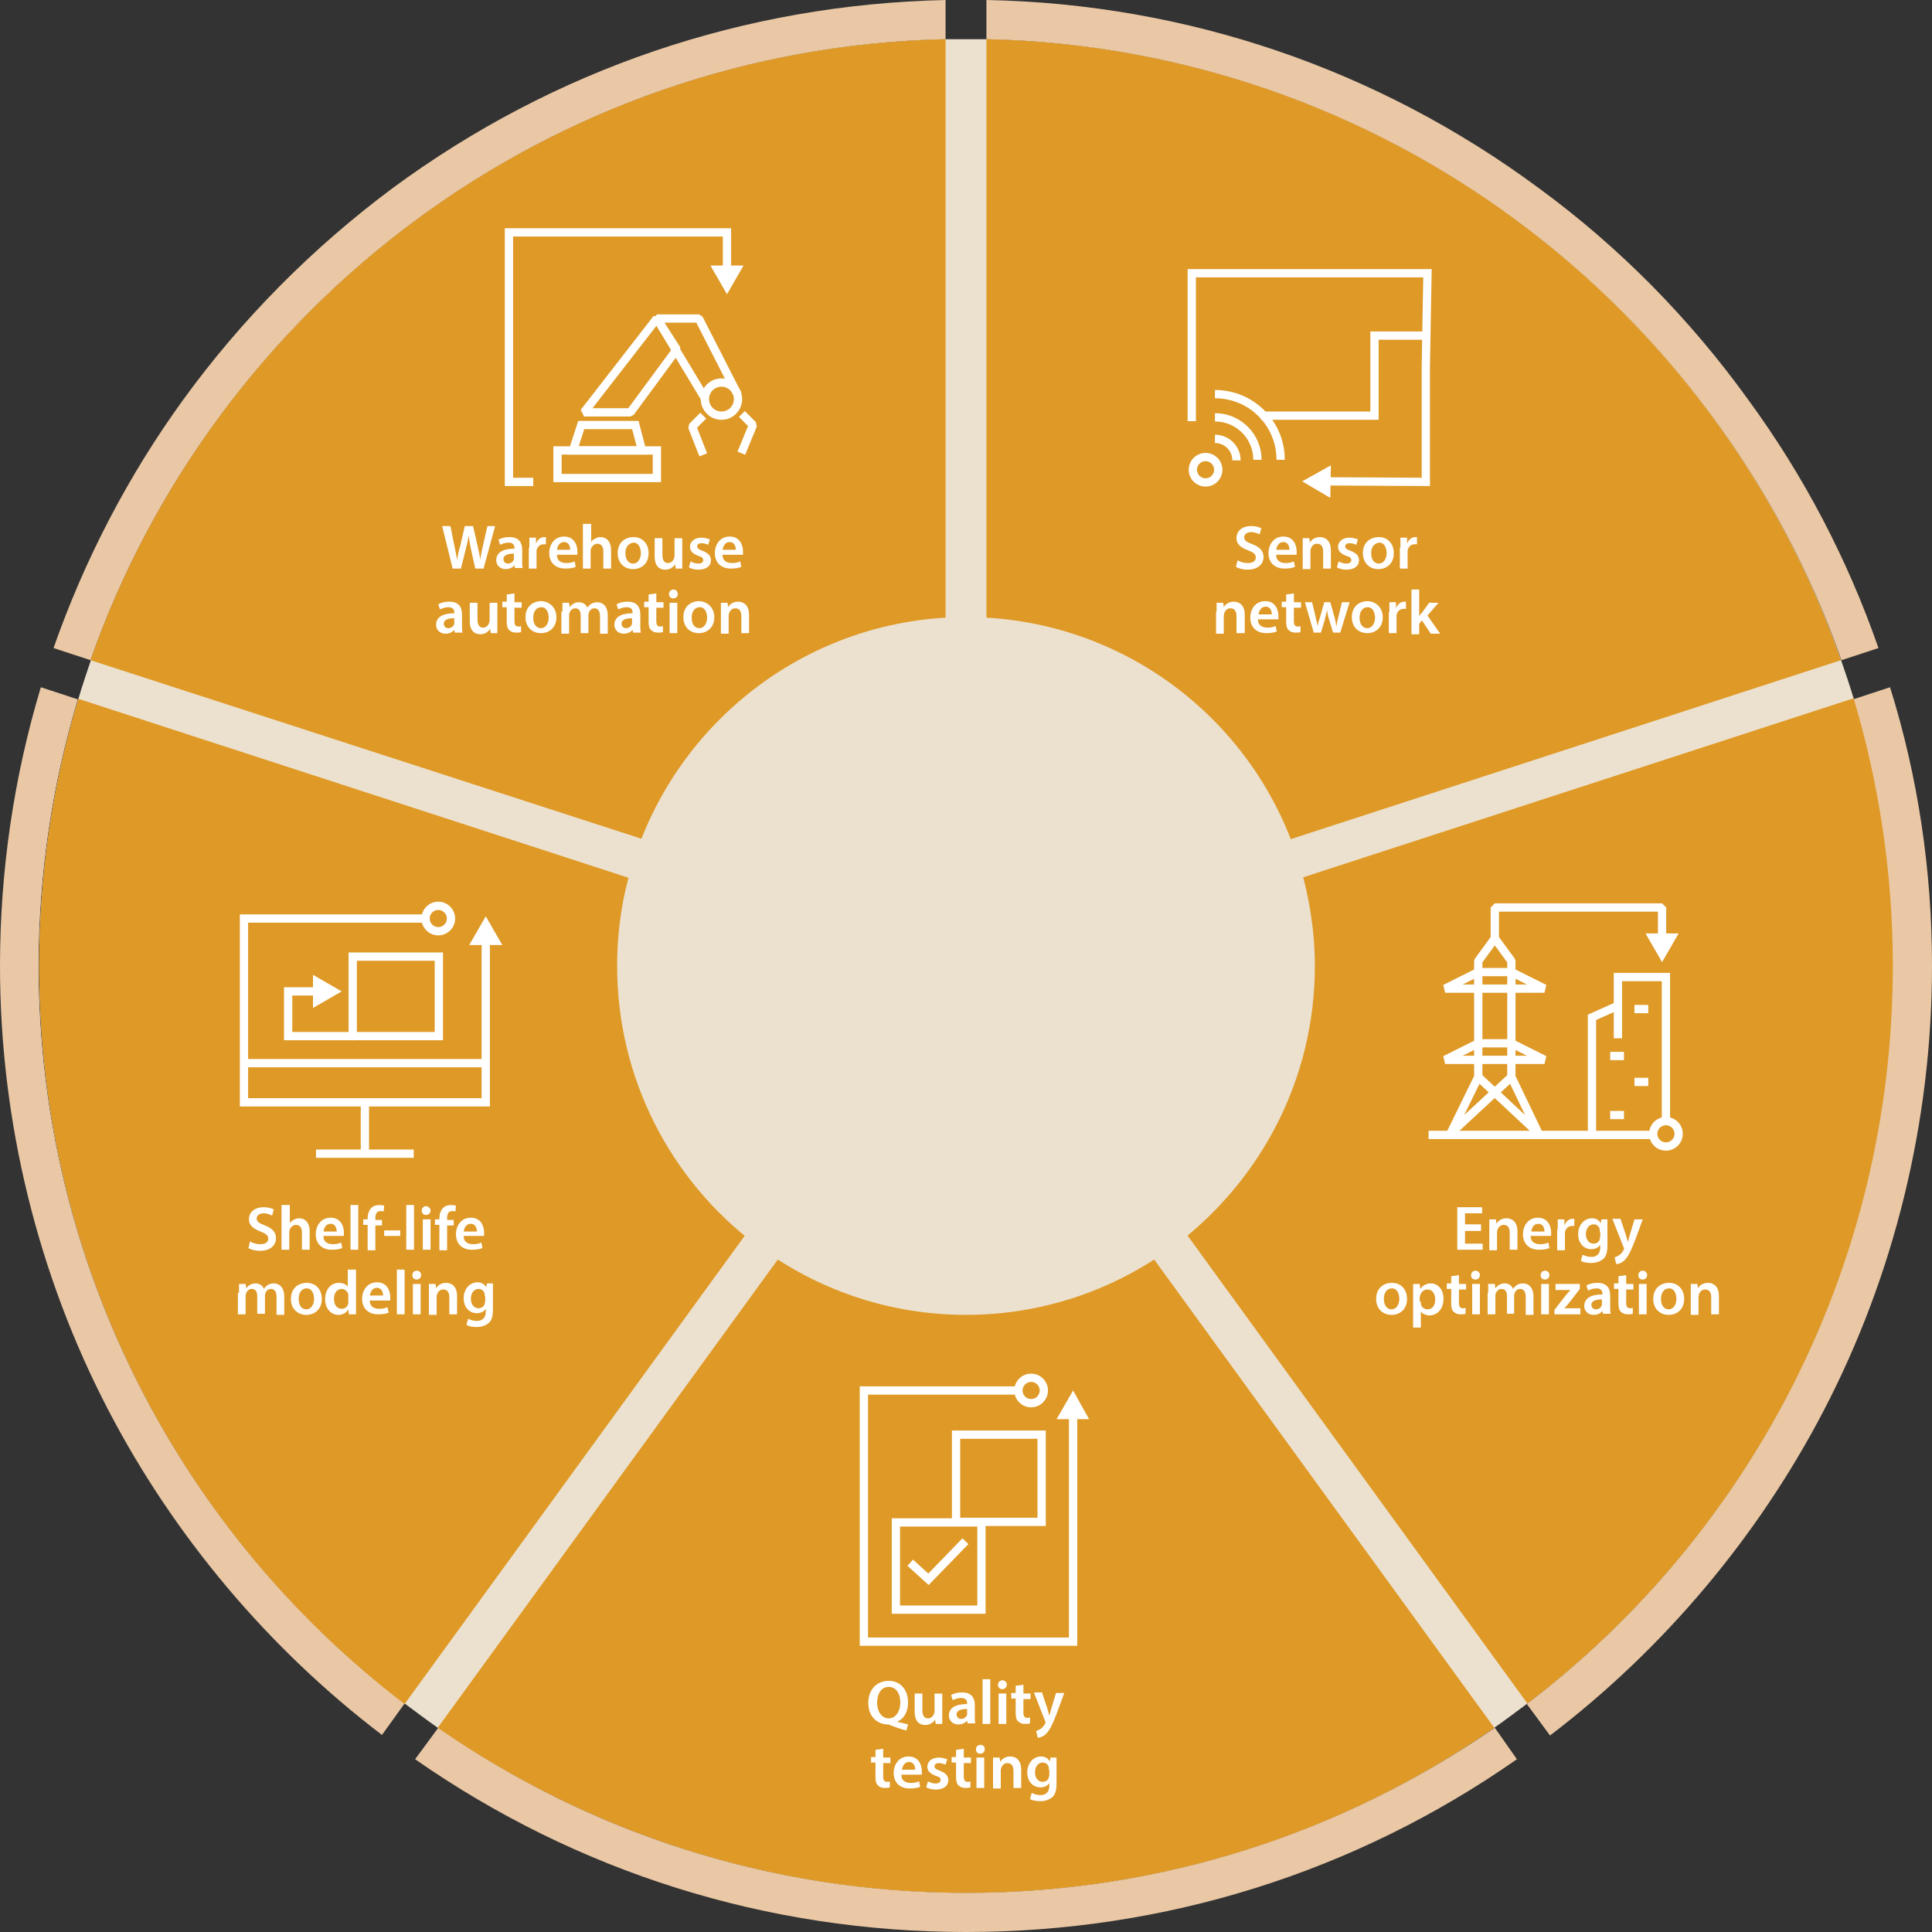 <?xml version="1.0" encoding="utf-8"?>
<!-- Generator: Adobe Illustrator 22.1.0, SVG Export Plug-In . SVG Version: 6.00 Build 0)  -->
<svg version="1.1" xmlns="http://www.w3.org/2000/svg" xmlns:xlink="http://www.w3.org/1999/xlink" x="0px" y="0px" width="350px"
	 height="350px" viewBox="0 0 350 350" style="enable-background:new 0 0 350 350;" xml:space="preserve">
<rect x="0" y="0" width="350" height="350" fill="#333333" stroke="none"/>
<style type="text/css">
	.st0{fill:#FCDDD6;}
	.st1{fill:#FBC2BA;}
	.st2{fill:#F16C51;}
	.st3{fill:#ECE1CE;}
	.st4{fill:#EAC8A5;}
	.st5{fill:#DF9926;}
	.st6{fill:#D8E7DA;}
	.st7{fill:#A8D7CD;}
	.st8{fill:#00B28F;}
	.st9{fill:#92D1FF;}
	.st10{fill:#0F9FFA;}
	.st11{fill:none;}
	.st12{fill:none;stroke:#FFFFFF;stroke-width:1.5;stroke-miterlimit:10;}
	.st13{display:none;}
	.st14{display:inline;}
	.st15{fill:none;stroke:#061838;stroke-width:0.589;stroke-miterlimit:10;}
	.st16{fill:none;stroke:#000000;stroke-width:0.14;stroke-miterlimit:10;}
	.st17{fill:none;stroke:#020204;stroke-width:0.216;stroke-miterlimit:10;}
	.st18{fill:none;stroke:#FFFFFF;stroke-width:1.5;stroke-linejoin:bevel;stroke-miterlimit:10;}
	.st19{fill:#FFFFFF;}
	.st20{fill:none;stroke:#FFFFFF;stroke-width:1.5;stroke-linecap:square;stroke-miterlimit:10;}
	.st21{fill:none;stroke:#FFFFFF;stroke-width:1.5;stroke-miterlimit:22.926;}
	.st22{fill:none;stroke:#FFFFFF;stroke-width:1.499;stroke-miterlimit:22.926;}
	.st23{fill:none;stroke:#FFFFFF;stroke-width:1.499;stroke-miterlimit:10;}
	.st24{fill:none;stroke:#FFFFFF;stroke-width:1.5;stroke-linecap:square;stroke-miterlimit:10;}
	.st25{fill:none;stroke:#FFFFFF;stroke-width:1.499;}
	.st26{fill:none;stroke:#FFFFFF;stroke-width:1.5;stroke-linecap:square;stroke-miterlimit:10;}
	.st27{fill:none;stroke:#FFFFFF;stroke-width:1.5;stroke-linejoin:bevel;}
	.st28{fill:none;stroke:#FFFFFF;stroke-width:1.5;stroke-miterlimit:10;stroke-dasharray:5,5;}
</style>
<g id="Layer_3">
	<path class="st3" d="M342.9,175c0,54.5-26,103-66.2,133.6c-2,1.5-4,3-6,4.4c-27.2,18.9-60.1,29.9-95.7,29.9
		c-35.6,0-68.5-11.1-95.7-29.9c-2-1.4-4-2.9-6-4.4C33.1,278,7.1,229.5,7.1,175c0-16.8,2.5-33.1,7.1-48.4c0.7-2.4,1.5-4.7,2.3-7.1
		C39,55.2,99.6,8.7,171.3,7.1c1.2,0,2.5,0,3.7,0c1.2,0,2.5,0,3.7,0c71.7,1.6,132.3,48,154.8,112.4c0.8,2.3,1.6,4.7,2.3,7v0
		C340.4,141.9,342.9,158.2,342.9,175z"/>
	<path class="st4" d="M171.3,0v7.1C99.6,8.7,39,55.2,16.4,119.6l-6.7-2.2c5.6-16,13.5-31.2,23.5-45c10.6-14.6,23.4-27.5,37.9-38.3
		C100.4,12.5,134.9,0.8,171.3,0z"/>
	<path class="st5" d="M171.3,7.1v117.3c-19.2,1.4-35.9,13.5-43.2,31.4L16.4,119.6C39,55.2,99.6,8.7,171.3,7.1z"/>
	<path class="st4" d="M340.3,117.4l-6.7,2.2C311,55.2,250.4,8.7,178.7,7.1V0c36.3,0.7,70.9,12.5,100.1,34.1
		c14.6,10.7,27.3,23.6,37.9,38.3C326.8,86.2,334.7,101.3,340.3,117.4z"/>
	<path class="st5" d="M333.5,119.6l-111.6,36.3c-7.3-17.9-24-30-43.2-31.4V7.1C250.4,8.7,311,55.2,333.5,119.6z"/>
	<path class="st4" d="M73.3,308.6l-4.1,5.7c-20.5-15.6-37.6-35.9-49.5-58.7C6.8,230.9,0,203,0,175c0-17.2,2.5-34.2,7.4-50.5l6.7,2.2
		c-4.6,15.3-7.1,31.6-7.1,48.4C7.1,229.5,33.1,278,73.3,308.6z"/>
	<path class="st5" d="M142.3,213.7l-69,95C33.1,278,7.1,229.5,7.1,175c0-16.8,2.5-33.1,7.1-48.4l111.6,36.3c-1,3.9-1.5,8-1.5,12.1
		C124.3,189.9,131,204.1,142.3,213.7z"/>
	<path class="st4" d="M274.8,318.7C245.5,339.2,211,350,175,350c-36,0-70.4-10.8-99.8-31.3l4.2-5.7c27.1,18.9,60.1,29.9,95.7,29.9
		c35.6,0,68.5-11.1,95.7-29.9L274.8,318.7z"/>
	<path class="st5" d="M270.7,313c-27.2,18.9-60.1,29.9-95.7,29.9c-35.6,0-68.5-11.1-95.7-29.9l69-95c8,5,17.2,7.6,26.7,7.6
		c9.5,0,18.7-2.6,26.7-7.6L270.7,313z"/>
	<path class="st4" d="M350,175c0,28.1-6.8,56-19.7,80.7c-11.9,22.8-29,43.1-49.5,58.7l-4.2-5.7c40.3-30.7,66.2-79.1,66.2-133.6
		c0-16.8-2.5-33.1-7.1-48.4v0l6.7-2.2C347.5,140.8,350,157.8,350,175z"/>
	<path class="st5" d="M342.9,175c0,54.5-26,103-66.2,133.6l-69-95c11.3-9.6,18-23.8,18-38.7c0-4.1-0.5-8.1-1.5-12.1l111.6-36.3
		C340.4,141.9,342.9,158.2,342.9,175z"/>
	<path class="st3" d="M238.2,175c0,20.5-9.8,38.7-24.9,50.3c-0.7,0.6-1.5,1.1-2.3,1.6c-10.2,7.1-22.6,11.3-36,11.3
		c-13.4,0-25.8-4.2-36-11.3c-0.8-0.5-1.5-1.1-2.3-1.6c-15.1-11.5-24.9-29.8-24.9-50.3c0-6.3,0.9-12.4,2.7-18.2
		c0.3-0.9,0.6-1.8,0.9-2.7c8.5-24.2,31.3-41.7,58.2-42.3c0.5,0,0.9,0,1.4,0c0.5,0,0.9,0,1.4,0c27,0.6,49.8,18.1,58.2,42.3
		c0.3,0.9,0.6,1.8,0.9,2.7v0C237.2,162.6,238.2,168.7,238.2,175z"/>
</g>
<g id="Layer_1" class="st13">
	<g class="st14">
		<rect x="81.8" y="27.3" class="st16" width="10" height="10"/>
		<rect x="91.8" y="27.3" class="st16" width="10" height="10"/>
		<rect x="101.8" y="27.3" class="st16" width="10" height="10"/>
		<rect x="111.8" y="27.3" class="st16" width="10" height="10"/>
		<rect x="121.8" y="27.3" class="st16" width="10" height="10"/>
		<rect x="131.8" y="27.3" class="st16" width="10" height="10"/>
		<rect x="81.8" y="37.3" class="st16" width="10" height="10"/>
		<rect x="91.8" y="37.3" class="st16" width="10" height="10"/>
		<rect x="101.8" y="37.3" class="st16" width="10" height="10"/>
		<rect x="111.8" y="37.3" class="st16" width="10" height="10"/>
		<rect x="121.8" y="37.3" class="st16" width="10" height="10"/>
		<rect x="131.8" y="37.3" class="st16" width="10" height="10"/>
		<rect x="81.8" y="47.3" class="st16" width="10" height="10"/>
		<rect x="91.8" y="47.3" class="st16" width="10" height="10"/>
		<rect x="101.8" y="47.3" class="st16" width="10" height="10"/>
		<rect x="111.8" y="47.3" class="st16" width="10" height="10"/>
		<rect x="121.8" y="47.3" class="st16" width="10" height="10"/>
		<rect x="131.8" y="47.3" class="st16" width="10" height="10"/>
		<rect x="81.8" y="57.3" class="st16" width="10" height="10"/>
		<rect x="91.8" y="57.3" class="st16" width="10" height="10"/>
		<rect x="101.8" y="57.3" class="st16" width="10" height="10"/>
		<rect x="111.8" y="57.3" class="st16" width="10" height="10"/>
		<rect x="121.8" y="57.3" class="st16" width="10" height="10"/>
		<rect x="131.8" y="57.3" class="st16" width="10" height="10"/>
		<rect x="81.8" y="67.3" class="st16" width="10" height="10"/>
		<rect x="91.8" y="67.3" class="st16" width="10" height="10"/>
		<rect x="101.8" y="67.3" class="st16" width="10" height="10"/>
		<rect x="111.8" y="67.3" class="st16" width="10" height="10"/>
		<rect x="121.8" y="67.3" class="st16" width="10" height="10"/>
		<rect x="131.8" y="67.3" class="st16" width="10" height="10"/>
		<rect x="81.8" y="77.3" class="st16" width="10" height="10"/>
		<rect x="91.8" y="77.3" class="st16" width="10" height="10"/>
		<rect x="101.8" y="77.3" class="st16" width="10" height="10"/>
		<rect x="111.8" y="77.3" class="st16" width="10" height="10"/>
		<rect x="121.8" y="77.3" class="st16" width="10" height="10"/>
		<rect x="131.8" y="77.3" class="st16" width="10" height="10"/>
		<rect x="81.8" y="87.3" class="st16" width="10" height="10"/>
		<rect x="91.8" y="87.3" class="st16" width="10" height="10"/>
		<rect x="101.8" y="87.3" class="st16" width="10" height="10"/>
		<rect x="111.8" y="87.3" class="st16" width="10" height="10"/>
		<rect x="121.8" y="87.3" class="st16" width="10" height="10"/>
		<rect x="131.8" y="87.3" class="st16" width="10" height="10"/>
	</g>
	<g class="st14">
		<rect x="207" y="27.3" class="st16" width="10" height="10"/>
		<rect x="217" y="27.3" class="st16" width="10" height="10"/>
		<rect x="227" y="27.3" class="st16" width="10" height="10"/>
		<rect x="237" y="27.3" class="st16" width="10" height="10"/>
		<rect x="247" y="27.3" class="st16" width="10" height="10"/>
		<rect x="257" y="27.3" class="st16" width="10" height="10"/>
		<rect x="207" y="37.3" class="st16" width="10" height="10"/>
		<rect x="217" y="37.3" class="st16" width="10" height="10"/>
		<rect x="227" y="37.3" class="st16" width="10" height="10"/>
		<rect x="237" y="37.3" class="st16" width="10" height="10"/>
		<rect x="247" y="37.3" class="st16" width="10" height="10"/>
		<rect x="257" y="37.3" class="st16" width="10" height="10"/>
		<rect x="207" y="47.3" class="st16" width="10" height="10"/>
		<rect x="217" y="47.3" class="st16" width="10" height="10"/>
		<rect x="227" y="47.3" class="st16" width="10" height="10"/>
		<rect x="237" y="47.3" class="st16" width="10" height="10"/>
		<rect x="247" y="47.3" class="st16" width="10" height="10"/>
		<rect x="257" y="47.3" class="st16" width="10" height="10"/>
		<rect x="207" y="57.3" class="st16" width="10" height="10"/>
		<rect x="217" y="57.3" class="st16" width="10" height="10"/>
		<rect x="227" y="57.3" class="st16" width="10" height="10"/>
		<rect x="237" y="57.3" class="st16" width="10" height="10"/>
		<rect x="247" y="57.3" class="st16" width="10" height="10"/>
		<rect x="257" y="57.3" class="st16" width="10" height="10"/>
		<rect x="207" y="67.3" class="st16" width="10" height="10"/>
		<rect x="217" y="67.3" class="st16" width="10" height="10"/>
		<rect x="227" y="67.3" class="st16" width="10" height="10"/>
		<rect x="237" y="67.3" class="st16" width="10" height="10"/>
		<rect x="247" y="67.3" class="st16" width="10" height="10"/>
		<rect x="257" y="67.3" class="st16" width="10" height="10"/>
		<rect x="207" y="77.3" class="st16" width="10" height="10"/>
		<rect x="217" y="77.3" class="st16" width="10" height="10"/>
		<rect x="227" y="77.3" class="st16" width="10" height="10"/>
		<rect x="237" y="77.3" class="st16" width="10" height="10"/>
		<rect x="247" y="77.3" class="st16" width="10" height="10"/>
		<rect x="257" y="77.3" class="st16" width="10" height="10"/>
		<rect x="207" y="87.3" class="st16" width="10" height="10"/>
		<rect x="217" y="87.3" class="st16" width="10" height="10"/>
		<rect x="227" y="87.3" class="st16" width="10" height="10"/>
		<rect x="237" y="87.3" class="st16" width="10" height="10"/>
		<rect x="247" y="87.3" class="st16" width="10" height="10"/>
		<rect x="257" y="87.3" class="st16" width="10" height="10"/>
	</g>
	<g class="st14">
		<rect x="38.6" y="157.6" class="st16" width="10" height="10"/>
		<rect x="48.6" y="157.6" class="st16" width="10" height="10"/>
		<rect x="58.6" y="157.6" class="st16" width="10" height="10"/>
		<rect x="68.6" y="157.6" class="st16" width="10" height="10"/>
		<rect x="78.6" y="157.6" class="st16" width="10" height="10"/>
		<rect x="88.6" y="157.6" class="st16" width="10" height="10"/>
		<rect x="38.6" y="167.6" class="st16" width="10" height="10"/>
		<rect x="48.6" y="167.6" class="st16" width="10" height="10"/>
		<rect x="58.6" y="167.6" class="st16" width="10" height="10"/>
		<rect x="68.6" y="167.6" class="st16" width="10" height="10"/>
		<rect x="78.6" y="167.6" class="st16" width="10" height="10"/>
		<rect x="88.6" y="167.6" class="st16" width="10" height="10"/>
		<rect x="38.6" y="177.6" class="st16" width="10" height="10"/>
		<rect x="48.6" y="177.6" class="st16" width="10" height="10"/>
		<rect x="58.6" y="177.6" class="st16" width="10" height="10"/>
		<rect x="68.6" y="177.6" class="st16" width="10" height="10"/>
		<rect x="78.6" y="177.6" class="st16" width="10" height="10"/>
		<rect x="88.6" y="177.6" class="st16" width="10" height="10"/>
		<rect x="38.6" y="187.6" class="st16" width="10" height="10"/>
		<rect x="48.6" y="187.6" class="st16" width="10" height="10"/>
		<rect x="58.6" y="187.6" class="st16" width="10" height="10"/>
		<rect x="68.6" y="187.6" class="st16" width="10" height="10"/>
		<rect x="78.6" y="187.6" class="st16" width="10" height="10"/>
		<rect x="88.6" y="187.6" class="st16" width="10" height="10"/>
		<rect x="38.6" y="197.6" class="st16" width="10" height="10"/>
		<rect x="48.6" y="197.6" class="st16" width="10" height="10"/>
		<rect x="58.6" y="197.6" class="st16" width="10" height="10"/>
		<rect x="68.6" y="197.6" class="st16" width="10" height="10"/>
		<rect x="78.6" y="197.6" class="st16" width="10" height="10"/>
		<rect x="88.6" y="197.6" class="st16" width="10" height="10"/>
		<rect x="38.6" y="207.6" class="st16" width="10" height="10"/>
		<rect x="48.6" y="207.6" class="st16" width="10" height="10"/>
		<rect x="58.6" y="207.6" class="st16" width="10" height="10"/>
		<rect x="68.6" y="207.6" class="st16" width="10" height="10"/>
		<rect x="78.6" y="207.6" class="st16" width="10" height="10"/>
		<rect x="88.6" y="207.6" class="st16" width="10" height="10"/>
		<rect x="38.6" y="217.6" class="st16" width="10" height="10"/>
		<rect x="48.6" y="217.6" class="st16" width="10" height="10"/>
		<rect x="58.6" y="217.6" class="st16" width="10" height="10"/>
		<rect x="68.6" y="217.6" class="st16" width="10" height="10"/>
		<rect x="78.6" y="217.6" class="st16" width="10" height="10"/>
		<rect x="88.6" y="217.6" class="st16" width="10" height="10"/>
	</g>
	<g class="st14">
		<rect x="251.1" y="157.6" class="st16" width="10" height="10"/>
		<rect x="261.1" y="157.6" class="st16" width="10" height="10"/>
		<rect x="271.1" y="157.6" class="st16" width="10" height="10"/>
		<rect x="281.1" y="157.6" class="st16" width="10" height="10"/>
		<rect x="291.1" y="157.6" class="st16" width="10" height="10"/>
		<rect x="301.1" y="157.6" class="st16" width="10" height="10"/>
		<rect x="251.1" y="167.6" class="st16" width="10" height="10"/>
		<rect x="261.1" y="167.6" class="st16" width="10" height="10"/>
		<rect x="271.1" y="167.6" class="st16" width="10" height="10"/>
		<rect x="281.1" y="167.6" class="st16" width="10" height="10"/>
		<rect x="291.1" y="167.6" class="st16" width="10" height="10"/>
		<rect x="301.1" y="167.6" class="st16" width="10" height="10"/>
		<rect x="251.1" y="177.6" class="st16" width="10" height="10"/>
		<rect x="261.1" y="177.6" class="st16" width="10" height="10"/>
		<rect x="271.1" y="177.6" class="st16" width="10" height="10"/>
		<rect x="281.1" y="177.6" class="st16" width="10" height="10"/>
		<rect x="291.1" y="177.6" class="st16" width="10" height="10"/>
		<rect x="301.1" y="177.6" class="st16" width="10" height="10"/>
		<rect x="251.1" y="187.6" class="st16" width="10" height="10"/>
		<rect x="261.1" y="187.6" class="st16" width="10" height="10"/>
		<rect x="271.1" y="187.6" class="st16" width="10" height="10"/>
		<rect x="281.1" y="187.6" class="st16" width="10" height="10"/>
		<rect x="291.1" y="187.6" class="st16" width="10" height="10"/>
		<rect x="301.1" y="187.6" class="st16" width="10" height="10"/>
		<rect x="251.1" y="197.6" class="st16" width="10" height="10"/>
		<rect x="261.1" y="197.6" class="st16" width="10" height="10"/>
		<rect x="271.1" y="197.6" class="st16" width="10" height="10"/>
		<rect x="281.1" y="197.6" class="st16" width="10" height="10"/>
		<rect x="291.1" y="197.6" class="st16" width="10" height="10"/>
		<rect x="301.1" y="197.6" class="st16" width="10" height="10"/>
		<rect x="251.1" y="207.6" class="st16" width="10" height="10"/>
		<rect x="261.1" y="207.6" class="st16" width="10" height="10"/>
		<rect x="271.1" y="207.6" class="st16" width="10" height="10"/>
		<rect x="281.1" y="207.6" class="st16" width="10" height="10"/>
		<rect x="291.1" y="207.6" class="st16" width="10" height="10"/>
		<rect x="301.1" y="207.6" class="st16" width="10" height="10"/>
		<rect x="251.1" y="217.6" class="st16" width="10" height="10"/>
		<rect x="261.1" y="217.6" class="st16" width="10" height="10"/>
		<rect x="271.1" y="217.6" class="st16" width="10" height="10"/>
		<rect x="281.1" y="217.6" class="st16" width="10" height="10"/>
		<rect x="291.1" y="217.6" class="st16" width="10" height="10"/>
		<rect x="301.1" y="217.6" class="st16" width="10" height="10"/>
	</g>
	<g class="st14">
		<rect x="142.1" y="242.3" class="st16" width="10" height="10"/>
		<rect x="152.1" y="242.3" class="st16" width="10" height="10"/>
		<rect x="162.1" y="242.3" class="st16" width="10" height="10"/>
		<rect x="172.1" y="242.3" class="st16" width="10" height="10"/>
		<rect x="182.1" y="242.3" class="st16" width="10" height="10"/>
		<rect x="192.1" y="242.3" class="st16" width="10" height="10"/>
		<rect x="142.1" y="252.3" class="st16" width="10" height="10"/>
		<rect x="152.1" y="252.3" class="st16" width="10" height="10"/>
		<rect x="162.1" y="252.3" class="st16" width="10" height="10"/>
		<rect x="172.1" y="252.3" class="st16" width="10" height="10"/>
		<rect x="182.1" y="252.3" class="st16" width="10" height="10"/>
		<rect x="192.1" y="252.3" class="st16" width="10" height="10"/>
		<rect x="142.1" y="262.3" class="st16" width="10" height="10"/>
		<rect x="152.1" y="262.3" class="st16" width="10" height="10"/>
		<rect x="162.1" y="262.3" class="st16" width="10" height="10"/>
		<rect x="172.1" y="262.3" class="st16" width="10" height="10"/>
		<rect x="182.1" y="262.3" class="st16" width="10" height="10"/>
		<rect x="192.1" y="262.3" class="st16" width="10" height="10"/>
		<rect x="142.1" y="272.3" class="st16" width="10" height="10"/>
		<rect x="152.1" y="272.3" class="st16" width="10" height="10"/>
		<rect x="162.1" y="272.3" class="st16" width="10" height="10"/>
		<rect x="172.1" y="272.3" class="st16" width="10" height="10"/>
		<rect x="182.1" y="272.3" class="st16" width="10" height="10"/>
		<rect x="192.1" y="272.3" class="st16" width="10" height="10"/>
		<rect x="142.1" y="282.3" class="st16" width="10" height="10"/>
		<rect x="152.1" y="282.3" class="st16" width="10" height="10"/>
		<rect x="162.1" y="282.3" class="st16" width="10" height="10"/>
		<rect x="172.1" y="282.3" class="st16" width="10" height="10"/>
		<rect x="182.1" y="282.3" class="st16" width="10" height="10"/>
		<rect x="192.1" y="282.3" class="st16" width="10" height="10"/>
		<rect x="142.1" y="292.3" class="st16" width="10" height="10"/>
		<rect x="152.1" y="292.3" class="st16" width="10" height="10"/>
		<rect x="162.1" y="292.3" class="st16" width="10" height="10"/>
		<rect x="172.1" y="292.3" class="st16" width="10" height="10"/>
		<rect x="182.1" y="292.3" class="st16" width="10" height="10"/>
		<rect x="192.1" y="292.3" class="st16" width="10" height="10"/>
		<rect x="142.1" y="302.3" class="st16" width="10" height="10"/>
		<rect x="152.1" y="302.3" class="st16" width="10" height="10"/>
		<rect x="162.1" y="302.3" class="st16" width="10" height="10"/>
		<rect x="172.1" y="302.3" class="st16" width="10" height="10"/>
		<rect x="182.1" y="302.3" class="st16" width="10" height="10"/>
		<rect x="192.1" y="302.3" class="st16" width="10" height="10"/>
	</g>
</g>
<g id="Layer_4">
	<g>
		<g>
			<path class="st19" d="M268.3,223h-2.9v2.3h3.2v1.1H264v-7.7h4.5v1.1h-3.1v2h2.9V223z"/>
			<path class="st19" d="M269.8,222.5c0-0.6,0-1.2,0-1.6h1.2l0.1,0.8h0c0.2-0.4,0.8-1,1.8-1c1,0,2,0.6,2,2.4v3.3h-1.4v-3.1
				c0-0.8-0.3-1.4-1.1-1.4c-0.6,0-0.9,0.4-1.1,0.8c0,0.1-0.1,0.3-0.1,0.5v3.3h-1.4V222.5z"/>
			<path class="st19" d="M277.3,224c0,1,0.8,1.4,1.7,1.4c0.6,0,1.1-0.1,1.5-0.3l0.2,1c-0.5,0.2-1.1,0.3-1.9,0.3
				c-1.8,0-2.9-1.1-2.9-2.8c0-1.5,0.9-3,2.7-3c1.8,0,2.4,1.5,2.4,2.7c0,0.3,0,0.5,0,0.6H277.3z M279.8,223.1c0-0.5-0.2-1.4-1.1-1.4
				c-0.9,0-1.2,0.8-1.3,1.4H279.8z"/>
			<path class="st19" d="M282.2,222.7c0-0.8,0-1.3,0-1.8h1.2l0,1.1h0c0.3-0.8,0.9-1.2,1.5-1.2c0.1,0,0.2,0,0.3,0v1.3
				c-0.1,0-0.2,0-0.4,0c-0.7,0-1.1,0.4-1.3,1.1c0,0.1,0,0.3,0,0.4v2.9h-1.4V222.7z"/>
			<path class="st19" d="M291.2,220.9c0,0.4,0,0.8,0,1.6v3.1c0,1.2-0.2,2-0.8,2.5c-0.6,0.5-1.4,0.7-2.1,0.7c-0.7,0-1.5-0.1-1.9-0.4
				l0.3-1.1c0.4,0.2,0.9,0.4,1.6,0.4c0.9,0,1.6-0.5,1.6-1.7v-0.5h0c-0.3,0.5-0.9,0.8-1.6,0.8c-1.4,0-2.4-1.1-2.4-2.7
				c0-1.8,1.2-2.9,2.5-2.9c0.8,0,1.3,0.4,1.6,0.9h0l0.1-0.7H291.2z M289.8,223.1c0-0.1,0-0.3,0-0.4c-0.1-0.5-0.5-0.9-1.1-0.9
				c-0.8,0-1.4,0.7-1.4,1.8c0,0.9,0.5,1.7,1.4,1.7c0.5,0,1-0.3,1.1-0.8c0-0.1,0.1-0.3,0.1-0.5V223.1z"/>
			<path class="st19" d="M293.6,220.9l1,3c0.1,0.3,0.2,0.8,0.3,1.1h0c0.1-0.3,0.2-0.7,0.3-1.1l0.9-3h1.5l-1.4,3.8
				c-0.8,2.1-1.3,3-1.9,3.6c-0.5,0.5-1.1,0.7-1.5,0.7l-0.3-1.2c0.2-0.1,0.5-0.2,0.8-0.4c0.3-0.2,0.6-0.5,0.8-0.9
				c0.1-0.1,0.1-0.2,0.1-0.3c0-0.1,0-0.1-0.1-0.3l-2-5.1H293.6z"/>
			<path class="st19" d="M254.9,235.3c0,2-1.4,2.9-2.8,2.9c-1.6,0-2.8-1.1-2.8-2.9c0-1.8,1.2-2.9,2.9-2.9
				C253.8,232.4,254.9,233.6,254.9,235.3z M250.7,235.3c0,1.1,0.5,1.9,1.4,1.9c0.8,0,1.4-0.8,1.4-1.9c0-0.9-0.4-1.9-1.3-1.9
				C251.1,233.4,250.7,234.4,250.7,235.3z"/>
			<path class="st19" d="M256,234.4c0-0.7,0-1.3,0-1.8h1.2l0.1,0.9h0c0.4-0.6,1.1-1,1.9-1c1.3,0,2.3,1.1,2.3,2.8c0,2-1.3,3-2.5,3
				c-0.7,0-1.3-0.3-1.6-0.7h0v2.9H256V234.4z M257.4,235.8c0,0.1,0,0.3,0,0.4c0.1,0.6,0.6,1,1.2,1c0.9,0,1.4-0.7,1.4-1.8
				c0-1-0.5-1.8-1.4-1.8c-0.6,0-1.1,0.4-1.3,1c0,0.1-0.1,0.2-0.1,0.4V235.8z"/>
			<path class="st19" d="M264.3,231v1.6h1.3v1h-1.3v2.4c0,0.7,0.2,1,0.7,1c0.2,0,0.4,0,0.5-0.1l0,1.1c-0.2,0.1-0.6,0.1-1,0.1
				c-0.5,0-0.9-0.2-1.2-0.5c-0.3-0.3-0.4-0.8-0.4-1.5v-2.6h-0.8v-1h0.8v-1.3L264.3,231z"/>
			<path class="st19" d="M268.1,231c0,0.4-0.3,0.8-0.8,0.8c-0.5,0-0.8-0.3-0.8-0.8c0-0.4,0.3-0.8,0.8-0.8
				C267.8,230.2,268.1,230.6,268.1,231z M266.7,238.1v-5.5h1.4v5.5H266.7z"/>
			<path class="st19" d="M269.6,234.2c0-0.6,0-1.2,0-1.6h1.2l0.1,0.8h0c0.3-0.4,0.8-0.9,1.7-0.9c0.7,0,1.3,0.4,1.5,1h0
				c0.2-0.3,0.4-0.5,0.7-0.7c0.3-0.2,0.7-0.3,1.1-0.3c0.9,0,1.9,0.6,1.9,2.4v3.3h-1.4V235c0-0.9-0.3-1.5-1-1.5c-0.5,0-0.8,0.3-1,0.7
				c0,0.1-0.1,0.3-0.1,0.5v3.3H273v-3.2c0-0.8-0.3-1.3-1-1.3c-0.5,0-0.9,0.4-1,0.8c-0.1,0.1-0.1,0.3-0.1,0.5v3.3h-1.4V234.2z"/>
			<path class="st19" d="M280.7,231c0,0.4-0.3,0.8-0.8,0.8c-0.5,0-0.8-0.3-0.8-0.8c0-0.4,0.3-0.8,0.8-0.8
				C280.4,230.2,280.7,230.6,280.7,231z M279.2,238.1v-5.5h1.4v5.5H279.2z"/>
			<path class="st19" d="M281.6,237.3l2.1-2.7c0.3-0.3,0.5-0.6,0.8-0.9v0h-2.7v-1.1h4.4v0.9l-2,2.6c-0.3,0.3-0.5,0.6-0.8,0.9v0h2.9
				v1.1h-4.7V237.3z"/>
			<path class="st19" d="M290.4,238.1l-0.1-0.6h0c-0.3,0.4-0.9,0.7-1.6,0.7c-1.1,0-1.7-0.8-1.7-1.6c0-1.4,1.2-2.1,3.3-2.1v-0.1
				c0-0.4-0.1-1-1.1-1c-0.5,0-1.1,0.2-1.5,0.4l-0.3-0.9c0.4-0.3,1.1-0.5,2-0.5c1.8,0,2.3,1.1,2.3,2.3v2c0,0.5,0,1,0.1,1.3H290.4z
				 M290.2,235.4c-1,0-1.9,0.2-1.9,1c0,0.5,0.4,0.8,0.8,0.8c0.6,0,1-0.4,1.1-0.8c0-0.1,0-0.2,0-0.3V235.4z"/>
			<path class="st19" d="M294.6,231v1.6h1.3v1h-1.3v2.4c0,0.7,0.2,1,0.7,1c0.2,0,0.4,0,0.5-0.1l0,1.1c-0.2,0.1-0.6,0.1-1,0.1
				c-0.5,0-0.9-0.2-1.2-0.5c-0.3-0.3-0.4-0.8-0.4-1.5v-2.6h-0.8v-1h0.8v-1.3L294.6,231z"/>
			<path class="st19" d="M298.4,231c0,0.4-0.3,0.8-0.8,0.8c-0.5,0-0.8-0.3-0.8-0.8c0-0.4,0.3-0.8,0.8-0.8
				C298.1,230.2,298.4,230.6,298.4,231z M296.9,238.1v-5.5h1.4v5.5H296.9z"/>
			<path class="st19" d="M305.1,235.3c0,2-1.4,2.9-2.8,2.9c-1.6,0-2.8-1.1-2.8-2.9c0-1.8,1.2-2.9,2.9-2.9
				C304,232.4,305.1,233.6,305.1,235.3z M300.9,235.3c0,1.1,0.5,1.9,1.4,1.9c0.8,0,1.4-0.8,1.4-1.9c0-0.9-0.4-1.9-1.3-1.9
				C301.3,233.4,300.9,234.4,300.9,235.3z"/>
			<path class="st19" d="M306.3,234.2c0-0.6,0-1.2,0-1.6h1.2l0.1,0.8h0c0.2-0.4,0.8-1,1.8-1c1,0,2,0.6,2,2.4v3.3h-1.4V235
				c0-0.8-0.3-1.4-1.1-1.4c-0.6,0-0.9,0.4-1.1,0.8c0,0.1-0.1,0.3-0.1,0.5v3.3h-1.4V234.2z"/>
		</g>
	</g>
	<g>
		<g>
			<path class="st19" d="M224.2,101.5c0.5,0.3,1.1,0.5,1.9,0.5c0.9,0,1.4-0.4,1.4-1c0-0.6-0.4-0.9-1.4-1.3c-1.3-0.5-2.1-1.1-2.1-2.2
				c0-1.3,1-2.2,2.7-2.2c0.8,0,1.4,0.2,1.8,0.4l-0.3,1.1c-0.3-0.1-0.8-0.4-1.5-0.4c-0.9,0-1.3,0.5-1.3,0.9c0,0.6,0.4,0.9,1.5,1.3
				c1.3,0.5,2,1.2,2,2.3c0,1.2-0.9,2.3-2.9,2.3c-0.8,0-1.6-0.2-2.1-0.5L224.2,101.5z"/>
			<path class="st19" d="M231.2,100.6c0,1,0.8,1.4,1.7,1.4c0.6,0,1.1-0.1,1.5-0.3l0.2,1c-0.5,0.2-1.1,0.3-1.9,0.3
				c-1.8,0-2.9-1.1-2.9-2.8c0-1.5,0.9-3,2.7-3c1.8,0,2.4,1.5,2.4,2.7c0,0.3,0,0.5,0,0.6H231.2z M233.6,99.6c0-0.5-0.2-1.4-1.1-1.4
				c-0.9,0-1.2,0.8-1.3,1.4H233.6z"/>
			<path class="st19" d="M236,99.1c0-0.6,0-1.2,0-1.6h1.2l0.1,0.8h0c0.2-0.4,0.8-1,1.8-1c1,0,2,0.6,2,2.4v3.3h-1.4v-3.1
				c0-0.8-0.3-1.4-1.1-1.4c-0.6,0-0.9,0.4-1.1,0.8c0,0.1-0.1,0.3-0.1,0.5v3.3H236V99.1z"/>
			<path class="st19" d="M242.5,101.7c0.3,0.2,0.9,0.4,1.4,0.4c0.6,0,0.9-0.3,0.9-0.6c0-0.4-0.2-0.6-0.9-0.8c-1.1-0.4-1.5-1-1.5-1.6
				c0-1,0.8-1.7,2.1-1.7c0.6,0,1.1,0.2,1.5,0.3l-0.3,1c-0.2-0.1-0.7-0.3-1.2-0.3c-0.5,0-0.8,0.2-0.8,0.6c0,0.4,0.3,0.5,1,0.8
				c1,0.4,1.5,0.9,1.5,1.7c0,1-0.8,1.7-2.3,1.7c-0.7,0-1.3-0.2-1.7-0.4L242.5,101.7z"/>
			<path class="st19" d="M252.5,100.2c0,2-1.4,2.9-2.8,2.9c-1.6,0-2.8-1.1-2.8-2.9c0-1.8,1.2-2.9,2.9-2.9
				C251.4,97.3,252.5,98.5,252.5,100.2z M248.4,100.2c0,1.1,0.5,1.9,1.4,1.9c0.8,0,1.4-0.8,1.4-1.9c0-0.9-0.4-1.9-1.3-1.9
				C248.8,98.4,248.4,99.3,248.4,100.2z"/>
			<path class="st19" d="M253.7,99.2c0-0.8,0-1.3,0-1.8h1.2l0,1.1h0c0.3-0.8,0.9-1.2,1.5-1.2c0.1,0,0.2,0,0.3,0v1.3
				c-0.1,0-0.2,0-0.4,0c-0.7,0-1.1,0.4-1.3,1.1c0,0.1,0,0.3,0,0.4v2.9h-1.4V99.2z"/>
			<path class="st19" d="M220.4,110.8c0-0.6,0-1.2,0-1.6h1.2l0.1,0.8h0c0.2-0.4,0.8-1,1.8-1c1,0,2,0.6,2,2.4v3.3H224v-3.1
				c0-0.8-0.3-1.4-1.1-1.4c-0.6,0-0.9,0.4-1.1,0.8c0,0.1-0.1,0.3-0.1,0.5v3.3h-1.4V110.8z"/>
			<path class="st19" d="M227.9,112.3c0,1,0.8,1.4,1.7,1.4c0.6,0,1.1-0.1,1.5-0.3l0.2,1c-0.5,0.2-1.1,0.3-1.9,0.3
				c-1.8,0-2.9-1.1-2.9-2.8c0-1.5,0.9-3,2.7-3c1.8,0,2.4,1.5,2.4,2.7c0,0.3,0,0.5,0,0.6H227.9z M230.4,111.3c0-0.5-0.2-1.4-1.1-1.4
				c-0.9,0-1.2,0.8-1.3,1.4H230.4z"/>
			<path class="st19" d="M234.4,107.5v1.6h1.3v1h-1.3v2.4c0,0.7,0.2,1,0.7,1c0.2,0,0.4,0,0.5-0.1l0,1.1c-0.2,0.1-0.6,0.1-1,0.1
				c-0.5,0-0.9-0.2-1.2-0.5c-0.3-0.3-0.4-0.8-0.4-1.5v-2.6h-0.8v-1h0.8v-1.3L234.4,107.5z"/>
			<path class="st19" d="M237.7,109.1l0.6,2.5c0.1,0.6,0.3,1.2,0.4,1.8h0c0.1-0.6,0.3-1.2,0.5-1.8l0.7-2.5h1.1l0.7,2.5
				c0.2,0.6,0.3,1.3,0.4,1.9h0c0.1-0.6,0.2-1.2,0.4-1.9l0.6-2.5h1.4l-1.7,5.5h-1.3l-0.7-2.3c-0.2-0.6-0.3-1.1-0.4-1.8h0
				c-0.1,0.7-0.3,1.2-0.4,1.8l-0.7,2.3h-1.3l-1.6-5.5H237.7z"/>
			<path class="st19" d="M250.5,111.8c0,2-1.4,2.9-2.8,2.9c-1.6,0-2.8-1.1-2.8-2.9c0-1.8,1.2-2.9,2.9-2.9
				C249.4,109,250.5,110.2,250.5,111.8z M246.3,111.9c0,1.1,0.5,1.9,1.4,1.9c0.8,0,1.4-0.8,1.4-1.9c0-0.9-0.4-1.9-1.3-1.9
				C246.7,110,246.3,111,246.3,111.9z"/>
			<path class="st19" d="M251.7,110.9c0-0.8,0-1.3,0-1.8h1.2l0,1.1h0c0.3-0.8,0.9-1.2,1.5-1.2c0.1,0,0.2,0,0.3,0v1.3
				c-0.1,0-0.2,0-0.4,0c-0.7,0-1.1,0.4-1.3,1.1c0,0.1,0,0.3,0,0.4v2.9h-1.4V110.9z"/>
			<path class="st19" d="M257.1,111.6L257.1,111.6c0.2-0.2,0.3-0.5,0.5-0.6l1.3-1.8h1.7l-2,2.3l2.3,3.3h-1.7l-1.6-2.4l-0.5,0.6v1.9
				h-1.4v-8.1h1.4V111.6z"/>
		</g>
	</g>
	<g>
		<g>
			<path class="st19" d="M164.2,313.5c-1.1-0.3-2-0.6-3-1c-0.2-0.1-0.3-0.1-0.5-0.1c-1.8-0.1-3.4-1.4-3.4-3.9c0-2.4,1.5-4,3.7-4
				c2.2,0,3.5,1.7,3.5,3.9c0,1.9-0.9,3.1-2,3.5v0c0.7,0.2,1.4,0.3,2,0.5L164.2,313.5z M163.1,308.4c0-1.5-0.7-2.8-2.1-2.8
				c-1.4,0-2.1,1.3-2.1,2.9c0,1.5,0.8,2.8,2.1,2.8C162.3,311.3,163.1,310,163.1,308.4z"/>
			<path class="st19" d="M170.7,310.6c0,0.7,0,1.2,0,1.7h-1.2l-0.1-0.8h0c-0.2,0.4-0.8,1-1.8,1c-1,0-1.9-0.6-1.9-2.4v-3.3h1.4v3
				c0,0.9,0.3,1.5,1,1.5c0.6,0,0.9-0.4,1.1-0.8c0-0.1,0.1-0.3,0.1-0.4v-3.3h1.4V310.6z"/>
			<path class="st19" d="M175.3,312.3l-0.1-0.6h0c-0.3,0.4-0.9,0.7-1.6,0.7c-1.1,0-1.7-0.8-1.7-1.6c0-1.4,1.2-2.1,3.3-2.1v-0.1
				c0-0.4-0.1-1-1.1-1c-0.5,0-1.1,0.2-1.5,0.4l-0.3-0.9c0.4-0.3,1.1-0.5,2-0.5c1.8,0,2.3,1.1,2.3,2.3v2c0,0.5,0,1,0.1,1.3H175.3z
				 M175.2,309.6c-1,0-1.9,0.2-1.9,1c0,0.5,0.4,0.8,0.8,0.8c0.6,0,1-0.4,1.1-0.8c0-0.1,0-0.2,0-0.3V309.6z"/>
			<path class="st19" d="M178,304.2h1.4v8.1H178V304.2z"/>
			<path class="st19" d="M182.4,305.2c0,0.4-0.3,0.8-0.8,0.8c-0.5,0-0.8-0.3-0.8-0.8c0-0.4,0.3-0.8,0.8-0.8
				C182.1,304.4,182.4,304.8,182.4,305.2z M180.9,312.3v-5.5h1.4v5.5H180.9z"/>
			<path class="st19" d="M185.4,305.2v1.6h1.3v1h-1.3v2.4c0,0.7,0.2,1,0.7,1c0.2,0,0.4,0,0.5-0.1l0,1.1c-0.2,0.1-0.6,0.1-1,0.1
				c-0.5,0-0.9-0.2-1.2-0.5c-0.3-0.3-0.4-0.8-0.4-1.5v-2.6h-0.8v-1h0.8v-1.3L185.4,305.2z"/>
			<path class="st19" d="M188.8,306.7l1,3c0.1,0.3,0.2,0.8,0.3,1.1h0c0.1-0.3,0.2-0.7,0.3-1.1l0.9-3h1.5l-1.4,3.8
				c-0.8,2.1-1.3,3-1.9,3.6c-0.5,0.5-1.1,0.7-1.5,0.7l-0.3-1.2c0.2-0.1,0.5-0.2,0.8-0.4c0.3-0.2,0.6-0.5,0.8-0.9
				c0.1-0.1,0.1-0.2,0.1-0.3c0-0.1,0-0.1-0.1-0.3l-2-5.1H188.8z"/>
			<path class="st19" d="M160,316.8v1.6h1.3v1H160v2.4c0,0.7,0.2,1,0.7,1c0.2,0,0.4,0,0.5-0.1l0,1.1c-0.2,0.1-0.6,0.1-1,0.1
				c-0.5,0-0.9-0.2-1.2-0.5c-0.3-0.3-0.4-0.8-0.4-1.5v-2.6h-0.8v-1h0.8v-1.3L160,316.8z"/>
			<path class="st19" d="M163.3,321.6c0,1,0.8,1.4,1.7,1.4c0.6,0,1.1-0.1,1.5-0.3l0.2,1c-0.5,0.2-1.1,0.3-1.9,0.3
				c-1.8,0-2.9-1.1-2.9-2.8c0-1.5,0.9-3,2.7-3c1.8,0,2.4,1.5,2.4,2.7c0,0.3,0,0.5,0,0.6H163.3z M165.8,320.6c0-0.5-0.2-1.4-1.1-1.4
				c-0.9,0-1.2,0.8-1.3,1.4H165.8z"/>
			<path class="st19" d="M168.1,322.7c0.3,0.2,0.9,0.4,1.4,0.4c0.6,0,0.9-0.3,0.9-0.6c0-0.4-0.2-0.6-0.9-0.8c-1.1-0.4-1.5-1-1.5-1.6
				c0-1,0.8-1.7,2.1-1.7c0.6,0,1.1,0.2,1.5,0.3l-0.3,1c-0.2-0.1-0.7-0.3-1.2-0.3c-0.5,0-0.8,0.2-0.8,0.6c0,0.4,0.3,0.5,1,0.8
				c1,0.4,1.5,0.9,1.5,1.7c0,1-0.8,1.7-2.3,1.7c-0.7,0-1.3-0.2-1.7-0.4L168.1,322.7z"/>
			<path class="st19" d="M174.6,316.8v1.6h1.3v1h-1.3v2.4c0,0.7,0.2,1,0.7,1c0.2,0,0.4,0,0.5-0.1l0,1.1c-0.2,0.1-0.6,0.1-1,0.1
				c-0.5,0-0.9-0.2-1.2-0.5c-0.3-0.3-0.4-0.8-0.4-1.5v-2.6h-0.8v-1h0.8v-1.3L174.6,316.8z"/>
			<path class="st19" d="M178.4,316.9c0,0.4-0.3,0.8-0.8,0.8c-0.5,0-0.8-0.3-0.8-0.8c0-0.4,0.3-0.8,0.8-0.8
				C178.1,316.1,178.4,316.4,178.4,316.9z M176.9,323.9v-5.5h1.4v5.5H176.9z"/>
			<path class="st19" d="M179.9,320c0-0.6,0-1.2,0-1.6h1.2l0.1,0.8h0c0.2-0.4,0.8-1,1.8-1c1,0,2,0.6,2,2.4v3.3h-1.4v-3.1
				c0-0.8-0.3-1.4-1.1-1.4c-0.6,0-0.9,0.4-1.1,0.8c0,0.1-0.1,0.3-0.1,0.5v3.3h-1.4V320z"/>
			<path class="st19" d="M191.4,318.4c0,0.4,0,0.8,0,1.6v3.1c0,1.2-0.2,2-0.8,2.5c-0.6,0.5-1.4,0.7-2.1,0.7c-0.7,0-1.5-0.1-1.9-0.4
				l0.3-1.1c0.4,0.2,0.9,0.4,1.6,0.4c0.9,0,1.6-0.5,1.6-1.7v-0.5h0c-0.3,0.5-0.9,0.8-1.6,0.8c-1.4,0-2.4-1.1-2.4-2.7
				c0-1.8,1.2-2.9,2.5-2.9c0.8,0,1.3,0.4,1.6,0.9h0l0.1-0.7H191.4z M190,320.6c0-0.1,0-0.3,0-0.4c-0.1-0.5-0.5-0.9-1.1-0.9
				c-0.8,0-1.4,0.7-1.4,1.8c0,0.9,0.5,1.7,1.4,1.7c0.5,0,1-0.3,1.1-0.8c0-0.1,0.1-0.3,0.1-0.5V320.6z"/>
		</g>
	</g>
	<g>
		<g>
			<path class="st19" d="M45.3,224.9c0.5,0.3,1.1,0.5,1.9,0.5c0.9,0,1.4-0.4,1.4-1c0-0.6-0.4-0.9-1.4-1.3c-1.3-0.5-2.1-1.1-2.1-2.2
				c0-1.3,1-2.2,2.7-2.2c0.8,0,1.4,0.2,1.8,0.4l-0.3,1.1c-0.3-0.1-0.8-0.4-1.5-0.4c-0.9,0-1.3,0.5-1.3,0.9c0,0.6,0.4,0.9,1.5,1.3
				c1.3,0.5,2,1.2,2,2.3c0,1.2-0.9,2.3-2.9,2.3c-0.8,0-1.6-0.2-2.1-0.5L45.3,224.9z"/>
			<path class="st19" d="M51.1,218.3h1.4v3.3h0c0.2-0.3,0.4-0.5,0.7-0.6c0.3-0.2,0.6-0.3,1-0.3c0.9,0,1.9,0.6,1.9,2.4v3.3h-1.4v-3.1
				c0-0.8-0.3-1.4-1.1-1.4c-0.5,0-0.9,0.4-1.1,0.8c0,0.1-0.1,0.3-0.1,0.4v3.3h-1.4V218.3z"/>
			<path class="st19" d="M58.6,224c0,1,0.8,1.4,1.7,1.4c0.6,0,1.1-0.1,1.5-0.3l0.2,1c-0.5,0.2-1.1,0.3-1.9,0.3
				c-1.8,0-2.9-1.1-2.9-2.8c0-1.5,0.9-3,2.7-3c1.8,0,2.4,1.5,2.4,2.7c0,0.3,0,0.5,0,0.6H58.6z M61,223.1c0-0.5-0.2-1.4-1.1-1.4
				c-0.9,0-1.2,0.8-1.3,1.4H61z"/>
			<path class="st19" d="M63.5,218.3h1.4v8.1h-1.4V218.3z"/>
			<path class="st19" d="M66.6,226.4v-4.5h-0.8v-1h0.8v-0.2c0-0.7,0.2-1.4,0.7-1.9c0.4-0.4,1-0.5,1.4-0.5c0.4,0,0.7,0.1,0.9,0.1
				l-0.1,1.1c-0.1-0.1-0.3-0.1-0.6-0.1c-0.7,0-0.9,0.6-0.9,1.3v0.3h1.2v1H68v4.5H66.6z"/>
			<path class="st19" d="M72.5,222.9v1h-2.9v-1H72.5z"/>
			<path class="st19" d="M73.6,218.3H75v8.1h-1.4V218.3z"/>
			<path class="st19" d="M78,219.3c0,0.4-0.3,0.8-0.8,0.8c-0.5,0-0.8-0.3-0.8-0.8c0-0.4,0.3-0.8,0.8-0.8
				C77.7,218.6,78,218.9,78,219.3z M76.6,226.4v-5.5H78v5.5H76.6z"/>
			<path class="st19" d="M79.6,226.4v-4.5h-0.8v-1h0.8v-0.2c0-0.7,0.2-1.4,0.7-1.9c0.4-0.4,1-0.5,1.4-0.5c0.4,0,0.7,0.1,0.9,0.1
				l-0.1,1.1c-0.1-0.1-0.3-0.1-0.6-0.1c-0.7,0-0.9,0.6-0.9,1.3v0.3h1.2v1H81v4.5H79.6z"/>
			<path class="st19" d="M84,224c0,1,0.8,1.4,1.7,1.4c0.6,0,1.1-0.1,1.5-0.3l0.2,1c-0.5,0.2-1.1,0.3-1.9,0.3c-1.8,0-2.9-1.1-2.9-2.8
				c0-1.5,0.9-3,2.7-3c1.8,0,2.4,1.5,2.4,2.7c0,0.3,0,0.5,0,0.6H84z M86.4,223.1c0-0.5-0.2-1.4-1.1-1.4c-0.9,0-1.2,0.8-1.3,1.4H86.4
				z"/>
			<path class="st19" d="M43.3,234.2c0-0.6,0-1.2,0-1.6h1.2l0.1,0.8h0c0.3-0.4,0.8-0.9,1.7-0.9c0.7,0,1.3,0.4,1.5,1h0
				c0.2-0.3,0.4-0.5,0.7-0.7c0.3-0.2,0.7-0.3,1.1-0.3c0.9,0,1.9,0.6,1.9,2.4v3.3h-1.4V235c0-0.9-0.3-1.5-1-1.5c-0.5,0-0.8,0.3-1,0.7
				c0,0.1-0.1,0.3-0.1,0.5v3.3h-1.4v-3.2c0-0.8-0.3-1.3-1-1.3c-0.5,0-0.9,0.4-1,0.8c-0.1,0.1-0.1,0.3-0.1,0.5v3.3h-1.4V234.2z"/>
			<path class="st19" d="M58.3,235.3c0,2-1.4,2.9-2.8,2.9c-1.6,0-2.8-1.1-2.8-2.9c0-1.8,1.2-2.9,2.9-2.9
				C57.2,232.4,58.3,233.6,58.3,235.3z M54.1,235.3c0,1.1,0.5,1.9,1.4,1.9c0.8,0,1.4-0.8,1.4-1.9c0-0.9-0.4-1.9-1.3-1.9
				C54.5,233.4,54.1,234.4,54.1,235.3z"/>
			<path class="st19" d="M64.5,230v6.5c0,0.6,0,1.2,0,1.6h-1.3l-0.1-0.9h0c-0.3,0.6-1,1-1.8,1c-1.3,0-2.4-1.1-2.4-2.8
				c0-1.9,1.1-3,2.5-3c0.8,0,1.3,0.3,1.6,0.7h0V230H64.5z M63.1,234.9c0-0.1,0-0.3,0-0.4c-0.1-0.5-0.6-1-1.2-1
				c-0.9,0-1.4,0.8-1.4,1.8c0,1,0.5,1.8,1.4,1.8c0.6,0,1.1-0.4,1.2-1c0-0.1,0-0.3,0-0.4V234.9z"/>
			<path class="st19" d="M67,235.7c0,1,0.8,1.4,1.7,1.4c0.6,0,1.1-0.1,1.5-0.3l0.2,1c-0.5,0.2-1.1,0.3-1.9,0.3
				c-1.8,0-2.9-1.1-2.9-2.8c0-1.5,0.9-3,2.7-3c1.8,0,2.4,1.5,2.4,2.7c0,0.3,0,0.5,0,0.6H67z M69.4,234.7c0-0.5-0.2-1.4-1.1-1.4
				c-0.9,0-1.2,0.8-1.3,1.4H69.4z"/>
			<path class="st19" d="M71.9,230h1.4v8.1h-1.4V230z"/>
			<path class="st19" d="M76.3,231c0,0.4-0.3,0.8-0.8,0.8c-0.5,0-0.8-0.3-0.8-0.8c0-0.4,0.3-0.8,0.8-0.8
				C76,230.2,76.3,230.6,76.3,231z M74.8,238.1v-5.5h1.4v5.5H74.8z"/>
			<path class="st19" d="M77.7,234.2c0-0.6,0-1.2,0-1.6h1.2l0.1,0.8h0c0.2-0.4,0.8-1,1.8-1c1,0,2,0.6,2,2.4v3.3h-1.4V235
				c0-0.8-0.3-1.4-1.1-1.4c-0.6,0-0.9,0.4-1.1,0.8c0,0.1-0.1,0.3-0.1,0.5v3.3h-1.4V234.2z"/>
			<path class="st19" d="M89.3,232.5c0,0.4,0,0.8,0,1.6v3.1c0,1.2-0.2,2-0.8,2.5c-0.6,0.5-1.4,0.7-2.1,0.7c-0.7,0-1.5-0.1-1.9-0.4
				l0.3-1.1c0.4,0.2,0.9,0.4,1.6,0.4c0.9,0,1.6-0.5,1.6-1.7v-0.5h0c-0.3,0.5-0.9,0.8-1.6,0.8c-1.4,0-2.4-1.1-2.4-2.7
				c0-1.8,1.2-2.9,2.5-2.9c0.8,0,1.3,0.4,1.6,0.9h0l0.1-0.7H89.3z M87.8,234.8c0-0.1,0-0.3,0-0.4c-0.1-0.5-0.5-0.9-1.1-0.9
				c-0.8,0-1.4,0.7-1.4,1.8c0,0.9,0.5,1.7,1.4,1.7c0.5,0,1-0.3,1.1-0.8c0-0.1,0.1-0.3,0.1-0.5V234.8z"/>
		</g>
	</g>
	<g>
		<g>
			<path class="st19" d="M82,103l-1.9-7.7h1.5l0.7,3.5c0.2,0.9,0.4,1.9,0.5,2.7h0c0.1-0.8,0.3-1.7,0.6-2.7l0.8-3.5h1.5l0.8,3.5
				c0.2,0.9,0.4,1.8,0.5,2.6h0c0.1-0.8,0.3-1.7,0.5-2.6l0.8-3.5h1.4l-2.1,7.7h-1.5l-0.8-3.6c-0.2-0.9-0.3-1.6-0.4-2.4h0
				c-0.1,0.8-0.3,1.6-0.5,2.4l-0.9,3.6H82z"/>
			<path class="st19" d="M93.3,103l-0.1-0.6h0c-0.3,0.4-0.9,0.7-1.6,0.7c-1.1,0-1.7-0.8-1.7-1.6c0-1.4,1.2-2.1,3.3-2.1v-0.1
				c0-0.4-0.1-1-1.1-1c-0.5,0-1.1,0.2-1.5,0.4l-0.3-0.9c0.4-0.3,1.1-0.5,2-0.5c1.8,0,2.3,1.1,2.3,2.3v2c0,0.5,0,1,0.1,1.3H93.3z
				 M93.1,100.3c-1,0-1.9,0.2-1.9,1c0,0.5,0.4,0.8,0.8,0.8c0.6,0,1-0.4,1.1-0.8c0-0.1,0-0.2,0-0.3V100.3z"/>
			<path class="st19" d="M95.9,99.2c0-0.8,0-1.3,0-1.8h1.2l0,1.1h0c0.3-0.8,0.9-1.2,1.5-1.2c0.1,0,0.2,0,0.3,0v1.3
				c-0.1,0-0.2,0-0.4,0c-0.7,0-1.1,0.4-1.3,1.1c0,0.1,0,0.3,0,0.4v2.9h-1.4V99.2z"/>
			<path class="st19" d="M100.9,100.6c0,1,0.8,1.4,1.7,1.4c0.6,0,1.1-0.1,1.5-0.3l0.2,1c-0.5,0.2-1.1,0.3-1.9,0.3
				c-1.8,0-2.9-1.1-2.9-2.8c0-1.5,0.9-3,2.7-3c1.8,0,2.4,1.5,2.4,2.7c0,0.3,0,0.5,0,0.6H100.9z M103.3,99.6c0-0.5-0.2-1.4-1.1-1.4
				c-0.9,0-1.2,0.8-1.3,1.4H103.3z"/>
			<path class="st19" d="M105.7,94.9h1.4v3.3h0c0.2-0.3,0.4-0.5,0.7-0.6c0.3-0.2,0.6-0.3,1-0.3c0.9,0,1.9,0.6,1.9,2.4v3.3h-1.4v-3.1
				c0-0.8-0.3-1.4-1.1-1.4c-0.5,0-0.9,0.4-1.1,0.8c0,0.1-0.1,0.3-0.1,0.4v3.3h-1.4V94.9z"/>
			<path class="st19" d="M117.5,100.2c0,2-1.4,2.9-2.8,2.9c-1.6,0-2.8-1.1-2.8-2.9c0-1.8,1.2-2.9,2.9-2.9
				C116.4,97.3,117.5,98.5,117.5,100.2z M113.3,100.2c0,1.1,0.5,1.9,1.4,1.9c0.8,0,1.4-0.8,1.4-1.9c0-0.9-0.4-1.9-1.3-1.9
				C113.7,98.4,113.3,99.3,113.3,100.2z"/>
			<path class="st19" d="M123.6,101.3c0,0.7,0,1.2,0,1.7h-1.2l-0.1-0.8h0c-0.2,0.4-0.8,1-1.8,1c-1,0-1.9-0.6-1.9-2.4v-3.3h1.4v3
				c0,0.9,0.3,1.5,1,1.5c0.6,0,0.9-0.4,1.1-0.8c0-0.1,0.1-0.3,0.1-0.4v-3.3h1.4V101.3z"/>
			<path class="st19" d="M125.1,101.7c0.3,0.2,0.9,0.4,1.4,0.4c0.6,0,0.9-0.3,0.9-0.6c0-0.4-0.2-0.6-0.9-0.8c-1.1-0.4-1.5-1-1.5-1.6
				c0-1,0.8-1.7,2.1-1.7c0.6,0,1.1,0.2,1.5,0.3l-0.3,1c-0.2-0.1-0.7-0.3-1.2-0.3c-0.5,0-0.8,0.2-0.8,0.6c0,0.4,0.3,0.5,1,0.8
				c1,0.4,1.5,0.9,1.5,1.7c0,1-0.8,1.7-2.3,1.7c-0.7,0-1.3-0.2-1.7-0.4L125.1,101.7z"/>
			<path class="st19" d="M130.9,100.6c0,1,0.8,1.4,1.7,1.4c0.6,0,1.1-0.1,1.5-0.3l0.2,1c-0.5,0.2-1.1,0.3-1.9,0.3
				c-1.8,0-2.9-1.1-2.9-2.8c0-1.5,0.9-3,2.7-3c1.8,0,2.4,1.5,2.4,2.7c0,0.3,0,0.5,0,0.6H130.9z M133.3,99.6c0-0.5-0.2-1.4-1.1-1.4
				c-0.9,0-1.2,0.8-1.3,1.4H133.3z"/>
			<path class="st19" d="M82.4,114.7l-0.1-0.6h0c-0.3,0.4-0.9,0.7-1.6,0.7c-1.1,0-1.7-0.8-1.7-1.6c0-1.4,1.2-2.1,3.3-2.1V111
				c0-0.4-0.1-1-1.1-1c-0.5,0-1.1,0.2-1.5,0.4l-0.3-0.9c0.4-0.3,1.1-0.5,2-0.5c1.8,0,2.3,1.1,2.3,2.3v2c0,0.5,0,1,0.1,1.3H82.4z
				 M82.3,112c-1,0-1.9,0.2-1.9,1c0,0.5,0.4,0.8,0.8,0.8c0.6,0,1-0.4,1.1-0.8c0-0.1,0-0.2,0-0.3V112z"/>
			<path class="st19" d="M90.1,113c0,0.7,0,1.2,0,1.7h-1.2l-0.1-0.8h0c-0.2,0.4-0.8,1-1.8,1c-1,0-1.9-0.6-1.9-2.4v-3.3h1.4v3
				c0,0.9,0.3,1.5,1,1.5c0.6,0,0.9-0.4,1.1-0.8c0-0.1,0.1-0.3,0.1-0.4v-3.3h1.4V113z"/>
			<path class="st19" d="M93.2,107.5v1.6h1.3v1h-1.3v2.4c0,0.7,0.2,1,0.7,1c0.2,0,0.4,0,0.5-0.1l0,1.1c-0.2,0.1-0.6,0.1-1,0.1
				c-0.5,0-0.9-0.2-1.2-0.5c-0.3-0.3-0.4-0.8-0.4-1.5v-2.6H91v-1h0.8v-1.3L93.2,107.5z"/>
			<path class="st19" d="M100.8,111.8c0,2-1.4,2.9-2.8,2.9c-1.6,0-2.8-1.1-2.8-2.9c0-1.8,1.2-2.9,2.9-2.9
				C99.7,109,100.8,110.2,100.8,111.8z M96.6,111.9c0,1.1,0.5,1.9,1.4,1.9c0.8,0,1.4-0.8,1.4-1.9c0-0.9-0.4-1.9-1.3-1.9
				C97,110,96.6,111,96.6,111.9z"/>
			<path class="st19" d="M101.9,110.8c0-0.6,0-1.2,0-1.6h1.2l0.1,0.8h0c0.3-0.4,0.8-0.9,1.7-0.9c0.7,0,1.3,0.4,1.5,1h0
				c0.2-0.3,0.4-0.5,0.7-0.7c0.3-0.2,0.7-0.3,1.1-0.3c0.9,0,1.9,0.6,1.9,2.4v3.3h-1.4v-3.1c0-0.9-0.3-1.5-1-1.5
				c-0.5,0-0.8,0.3-1,0.7c0,0.1-0.1,0.3-0.1,0.5v3.3h-1.4v-3.2c0-0.8-0.3-1.3-1-1.3c-0.5,0-0.9,0.4-1,0.8c-0.1,0.1-0.1,0.3-0.1,0.5
				v3.3h-1.4V110.8z"/>
			<path class="st19" d="M114.7,114.7l-0.1-0.6h0c-0.3,0.4-0.9,0.7-1.6,0.7c-1.1,0-1.7-0.8-1.7-1.6c0-1.4,1.2-2.1,3.3-2.1V111
				c0-0.4-0.1-1-1.1-1c-0.5,0-1.1,0.2-1.5,0.4l-0.3-0.9c0.4-0.3,1.1-0.5,2-0.5c1.8,0,2.3,1.1,2.3,2.3v2c0,0.5,0,1,0.1,1.3H114.7z
				 M114.5,112c-1,0-1.9,0.2-1.9,1c0,0.5,0.4,0.8,0.8,0.8c0.6,0,1-0.4,1.1-0.8c0-0.1,0-0.2,0-0.3V112z"/>
			<path class="st19" d="M118.9,107.5v1.6h1.3v1h-1.3v2.4c0,0.7,0.2,1,0.7,1c0.2,0,0.4,0,0.5-0.1l0,1.1c-0.2,0.1-0.6,0.1-1,0.1
				c-0.5,0-0.9-0.2-1.2-0.5c-0.3-0.3-0.4-0.8-0.4-1.5v-2.6h-0.8v-1h0.8v-1.3L118.9,107.5z"/>
			<path class="st19" d="M122.8,107.6c0,0.4-0.3,0.8-0.8,0.8c-0.5,0-0.8-0.3-0.8-0.8c0-0.4,0.3-0.8,0.8-0.8
				C122.5,106.8,122.7,107.1,122.8,107.6z M121.3,114.7v-5.5h1.4v5.5H121.3z"/>
			<path class="st19" d="M129.4,111.8c0,2-1.4,2.9-2.8,2.9c-1.6,0-2.8-1.1-2.8-2.9c0-1.8,1.2-2.9,2.9-2.9
				C128.3,109,129.4,110.2,129.4,111.8z M125.3,111.9c0,1.1,0.5,1.9,1.4,1.9c0.8,0,1.4-0.8,1.4-1.9c0-0.9-0.4-1.9-1.3-1.9
				C125.7,110,125.3,111,125.3,111.9z"/>
			<path class="st19" d="M130.6,110.8c0-0.6,0-1.2,0-1.6h1.2l0.1,0.8h0c0.2-0.4,0.8-1,1.8-1c1,0,2,0.6,2,2.4v3.3h-1.4v-3.1
				c0-0.8-0.3-1.4-1.1-1.4c-0.6,0-0.9,0.4-1.1,0.8c0,0.1-0.1,0.3-0.1,0.5v3.3h-1.4V110.8z"/>
		</g>
	</g>
	<g>
		<polyline class="st12" points="301.8,203.2 301.8,177 293.1,177 293.1,182.2 288.4,184.3 288.4,205.6 		"/>
		<line class="st18" x1="258.8" y1="205.6" x2="298.9" y2="205.6"/>
		<line class="st18" x1="291.7" y1="191.3" x2="294.2" y2="191.3"/>
		<line class="st18" x1="296.1" y1="182.8" x2="298.6" y2="182.8"/>
		<line class="st18" x1="291.7" y1="202" x2="294.2" y2="202"/>
		<g>
			<polyline class="st18" points="267.8,195.1 278.7,205.3 273.8,195.1 273.8,174.1 270.8,170 267.8,174.1 267.8,195.1 262.8,205.3 
				273.8,195.1 			"/>
			<polygon class="st18" points="261.8,192 279.8,192 273.8,189 267.8,189 			"/>
			<polygon class="st18" points="261.8,179.1 279.8,179.1 273.8,176.1 267.8,176.1 			"/>
		</g>
		<line class="st18" x1="296.1" y1="196" x2="298.6" y2="196"/>
		<line class="st12" x1="293.1" y1="182.2" x2="293.1" y2="188.1"/>
		<circle class="st18" cx="301.8" cy="205.4" r="2.3"/>
	</g>
	<rect x="101" y="81.6" class="st12" width="18" height="5"/>
	<polygon class="st12" points="116.3,81.6 103.8,81.6 105.3,77 115.1,77 	"/>
	<polygon class="st18" points="114.2,74.7 105.8,74.7 119,57.7 122.6,63.3 	"/>
	<polyline class="st18" points="127.4,75.3 125.4,77.3 127.4,82.4 	"/>
	<polyline class="st18" points="127.8,72.3 119,57.7 126.6,57.7 133.6,71.4 	"/>
	<polyline class="st18" points="134.4,75 136.4,77 134.3,82.1 	"/>
	<circle class="st18" cx="130.7" cy="72.3" r="3"/>
	<g>
		<g>
			<polyline class="st12" points="96.6,87.3 92.2,87.3 92.2,42.1 131.7,42.1 131.7,49 			"/>
			<g>
				<polygon class="st19" points="128.7,48.1 131.7,53.3 134.7,48.1 				"/>
			</g>
		</g>
	</g>
	<circle class="st12" cx="218.4" cy="85.1" r="2.3"/>
	<path class="st12" d="M220.1,75.6c4.3,0,7.7,3.5,7.7,7.7"/>
	<path class="st12" d="M220.1,79.5c2.1,0,3.9,1.7,3.9,3.9"/>
	<path class="st12" d="M220.1,71.4c6.6,0,11.9,5.3,11.9,11.9"/>
	<g>
		<g>
			<polyline class="st12" points="240.2,87.2 258.3,87.3 258.3,66.4 258.6,49.5 226.6,49.5 215.9,49.5 215.9,76.3 			"/>
			<g>
				<polygon class="st19" points="241,90.2 235.9,87.2 241.1,84.3 				"/>
			</g>
		</g>
	</g>
	<polyline class="st12" points="228.4,75.3 249,75.3 249,60.8 258,60.8 	"/>
	<g>
		<g>
			<line id="XMLID_71_" class="st12" x1="66.1" y1="199.7" x2="66.1" y2="209"/>
			<line id="XMLID_70_" class="st20" x1="58" y1="209" x2="74.2" y2="209"/>
			<g>
				<g id="XMLID_68_">
					<g>
						<polyline class="st12" points="88,170.3 88,199.7 44.2,199.7 44.2,166.4 76.8,166.4 						"/>
						<g>
							<polygon class="st19" points="85,171.2 88,166 91,171.2 							"/>
						</g>
					</g>
				</g>
			</g>
		</g>
		<ellipse id="XMLID_67_" class="st12" cx="79.4" cy="166.4" rx="2.3" ry="2.3"/>
		<line id="XMLID_66_" class="st12" x1="44.4" y1="192.6" x2="88" y2="192.6"/>
	</g>
	<rect x="63.9" y="173.3" class="st12" width="15.6" height="14.4"/>
	<g>
		<g>
			<polyline class="st12" points="64.5,187.7 52.2,187.7 52.2,179.6 57.5,179.6 			"/>
			<g>
				<polygon class="st19" points="56.7,182.6 61.9,179.6 56.7,176.6 				"/>
			</g>
		</g>
	</g>
	<g>
		<g>
			<polyline class="st12" points="194.4,256.2 194.4,297.4 156.5,297.4 156.5,251.9 184.1,251.9 			"/>
			<g>
				<polygon class="st19" points="191.4,257.1 194.4,251.9 197.3,257.1 				"/>
			</g>
		</g>
	</g>
	<rect x="162.3" y="275.8" class="st12" width="15.5" height="15.8"/>
	<polyline class="st12" points="164.9,283.1 168.2,286.1 174.9,279.2 	"/>
	<rect x="173.2" y="259.9" class="st12" width="15.5" height="15.8"/>
	<circle class="st12" cx="186.8" cy="251.9" r="2.3"/>
	<g>
		<g>
			<polyline class="st27" points="270.8,170 270.8,164.4 301.1,164.4 301.1,170 			"/>
			<g>
				<polygon class="st19" points="298.1,169.1 301.1,174.3 304.1,169.1 				"/>
			</g>
		</g>
	</g>
</g>
</svg>
